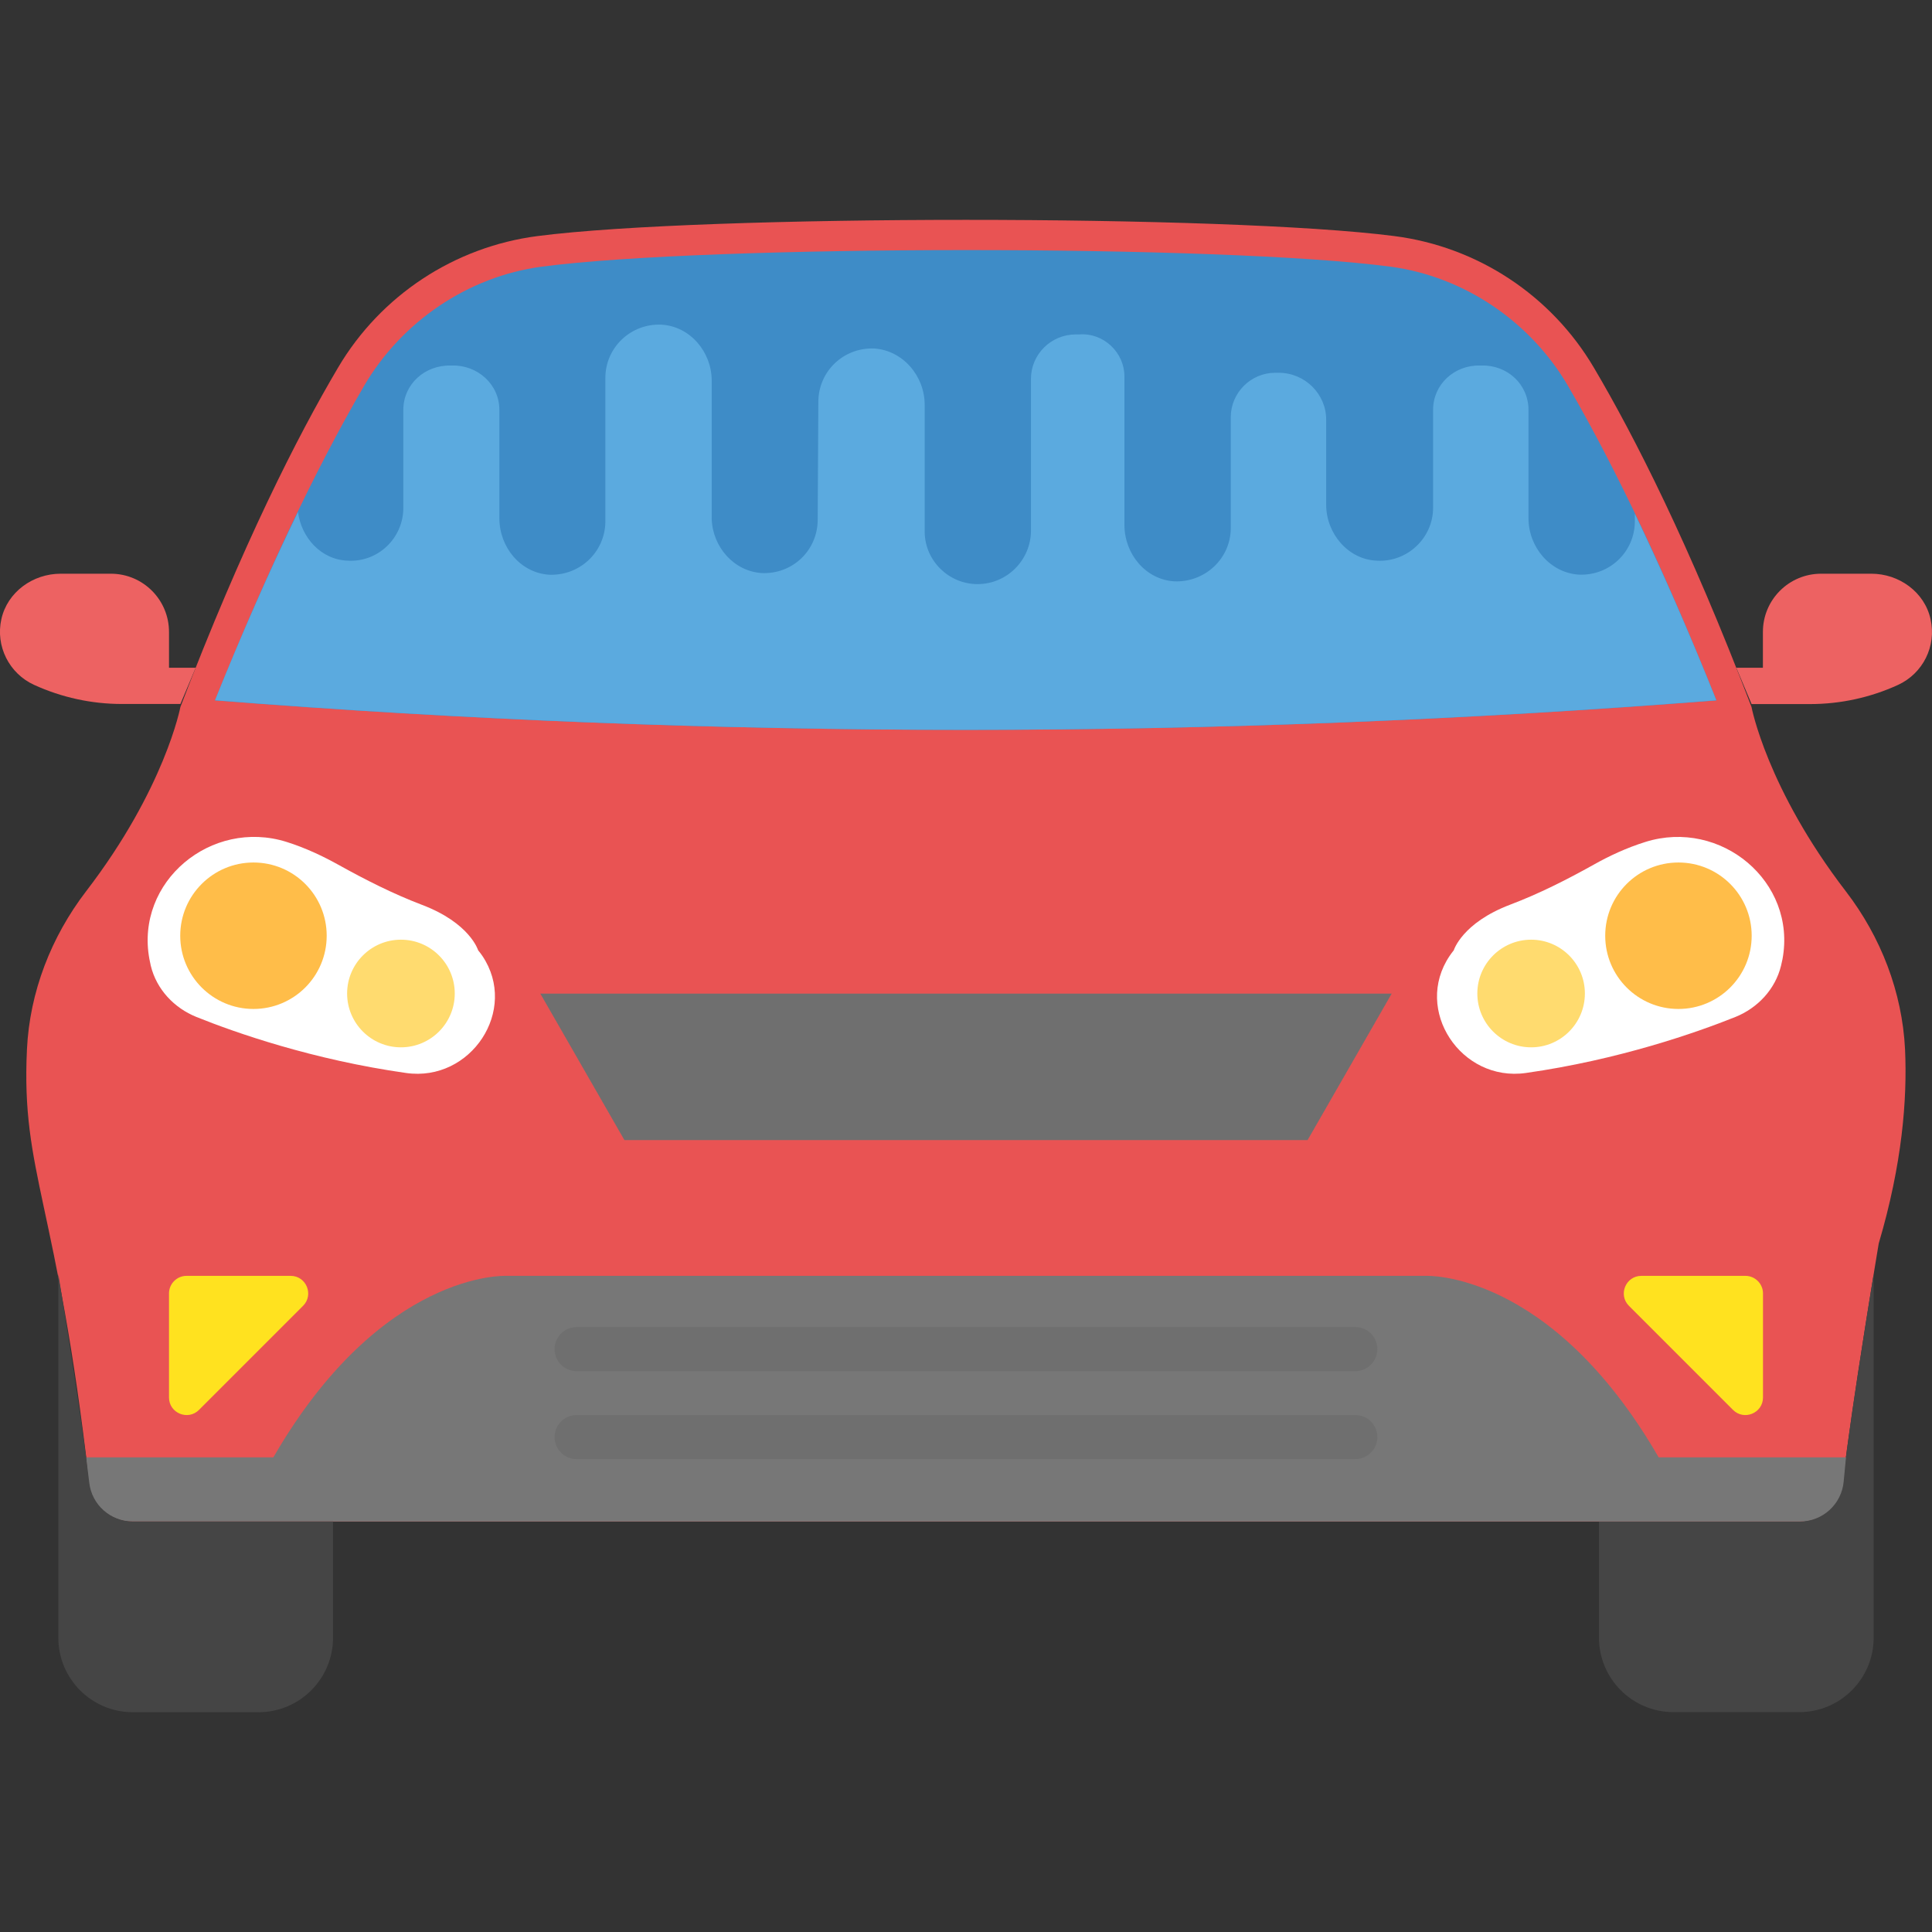 <svg width="21" height="21" viewBox="0 0 21 21" fill="none" xmlns="http://www.w3.org/2000/svg">
<rect x="0" y="0" width="21" height="21" fill="#333333" stroke="none"/>
<g clip-path="url(#clip0)">
<path d="M20.707 11.405C20.676 10.782 20.444 10.184 20.064 9.689C19.205 8.571 19.038 7.684 19.038 7.684C18.364 5.918 17.765 4.741 17.324 3.995C16.861 3.21 16.06 2.682 15.156 2.566C13.339 2.331 7.66 2.331 5.842 2.566C4.939 2.683 4.138 3.211 3.675 3.995C3.234 4.741 2.636 5.918 1.961 7.684C1.961 7.684 1.794 8.571 0.935 9.689C0.556 10.184 0.323 10.782 0.293 11.405C0.228 12.758 0.62 13.055 0.97 16.116C0.998 16.357 1.201 16.538 1.444 16.538H19.556C19.799 16.538 20.003 16.356 20.03 16.116C20.129 15.257 20.421 13.516 20.421 13.516C20.677 12.651 20.732 11.945 20.707 11.405Z" fill="#E95353"/>
<path d="M18.657 7.613C18.125 6.282 17.583 5.121 17.044 4.195C16.635 3.495 15.914 3.006 15.116 2.899C13.294 2.657 7.693 2.659 5.885 2.899C5.087 3.006 4.366 3.495 3.957 4.195C3.41 5.133 2.861 6.31 2.337 7.613C7.769 8.04 13.225 8.04 18.657 7.613Z" fill="#3E8CC7"/>
<path d="M17.886 9.151C17.678 9.216 17.485 9.307 17.324 9.398C17.03 9.562 16.728 9.715 16.413 9.834C15.891 10.033 15.802 10.329 15.802 10.329C15.786 10.349 15.771 10.369 15.757 10.39C15.36 10.979 15.881 11.762 16.584 11.663C17.6 11.519 18.438 11.224 18.863 11.054C19.106 10.956 19.297 10.752 19.359 10.497C19.365 10.473 19.37 10.449 19.375 10.425C19.531 9.582 18.704 8.896 17.886 9.151Z" fill="white"/>
<path d="M18.972 13.868H17.841C17.671 13.868 17.586 14.074 17.706 14.194L18.837 15.325C18.957 15.445 19.163 15.36 19.163 15.19V14.059C19.163 13.954 19.077 13.868 18.972 13.868Z" fill="#FFE21F"/>
<path d="M20.03 16.114C20.003 16.356 19.799 16.538 19.556 16.538H17.38V17.8C17.38 18.247 17.743 18.61 18.19 18.61H19.557C20.003 18.61 20.366 18.248 20.366 17.8V13.848C20.276 14.395 20.102 15.489 20.03 16.114Z" fill="#454545"/>
<path d="M20.984 6.729C20.919 6.435 20.642 6.236 20.341 6.236H19.795C19.445 6.236 19.162 6.519 19.162 6.869V7.258H18.873L19.039 7.653H19.675C20.005 7.653 20.331 7.582 20.63 7.445C20.9 7.321 21.051 7.026 20.984 6.729Z" fill="#ED6262"/>
<path d="M18.244 10.967C18.683 10.967 19.04 10.611 19.04 10.171C19.04 9.731 18.683 9.375 18.244 9.375C17.804 9.375 17.448 9.731 17.448 10.171C17.448 10.611 17.804 10.967 18.244 10.967Z" fill="#FFBD49"/>
<path d="M16.643 11.384C16.965 11.384 17.227 11.122 17.227 10.799C17.227 10.476 16.965 10.214 16.643 10.214C16.32 10.214 16.058 10.476 16.058 10.799C16.058 11.122 16.32 11.384 16.643 11.384Z" fill="#FFDB6F"/>
<path d="M15.127 10.8L14.213 12.392H6.787L5.873 10.8H15.127Z" fill="#6F6F6F"/>
<path d="M5.243 10.39C5.229 10.37 5.214 10.349 5.197 10.329C5.197 10.329 5.109 10.033 4.586 9.835C4.271 9.715 3.97 9.562 3.675 9.398C3.513 9.308 3.321 9.216 3.114 9.151C2.296 8.895 1.468 9.583 1.624 10.425C1.629 10.45 1.634 10.473 1.639 10.497C1.701 10.753 1.892 10.956 2.135 11.054C2.56 11.225 3.398 11.519 4.415 11.663C5.119 11.763 5.639 10.979 5.243 10.39Z" fill="white"/>
<path d="M3.159 13.868H2.028C1.922 13.868 1.837 13.954 1.837 14.059V15.19C1.837 15.36 2.043 15.445 2.163 15.325L3.294 14.194C3.414 14.074 3.329 13.868 3.159 13.868Z" fill="#FFE21F"/>
<path d="M18.029 15.841C16.852 13.804 15.498 13.868 15.498 13.868H5.502C5.502 13.868 4.149 13.804 2.971 15.841H0.936L0.961 16.104C0.984 16.351 1.19 16.538 1.437 16.538H19.564C19.811 16.538 20.017 16.351 20.04 16.104L20.065 15.841L18.029 15.841Z" fill="#777777"/>
<path d="M1.444 16.538C1.201 16.538 0.997 16.356 0.97 16.115C0.898 15.489 0.723 14.395 0.634 13.848V17.801C0.634 18.248 0.996 18.611 1.443 18.611H2.81C3.257 18.611 3.62 18.248 3.62 17.801V16.538H1.444V16.538Z" fill="#454545"/>
<path d="M1.837 7.258V6.869C1.837 6.519 1.554 6.236 1.205 6.236H0.659C0.357 6.236 0.081 6.435 0.015 6.729C-0.051 7.025 0.101 7.321 0.37 7.444C0.67 7.581 0.995 7.652 1.325 7.652H1.961L2.127 7.258H1.837V7.258Z" fill="#ED6262"/>
<path d="M2.755 10.967C3.195 10.967 3.551 10.611 3.551 10.171C3.551 9.731 3.195 9.375 2.755 9.375C2.316 9.375 1.959 9.731 1.959 10.171C1.959 10.611 2.316 10.967 2.755 10.967Z" fill="#FFBD49"/>
<path d="M4.358 11.384C4.681 11.384 4.943 11.122 4.943 10.799C4.943 10.476 4.681 10.214 4.358 10.214C4.035 10.214 3.773 10.476 3.773 10.799C3.773 11.122 4.035 11.384 4.358 11.384Z" fill="#FFDB6F"/>
<path d="M14.732 14.425H6.268C6.135 14.425 6.028 14.532 6.028 14.664C6.028 14.797 6.135 14.904 6.268 14.904H14.732C14.864 14.904 14.971 14.796 14.971 14.664C14.972 14.532 14.864 14.425 14.732 14.425Z" fill="#6F6F6F"/>
<path d="M14.732 15.381H6.268C6.135 15.381 6.028 15.489 6.028 15.62C6.028 15.753 6.135 15.86 6.268 15.86H14.732C14.864 15.86 14.971 15.752 14.971 15.62C14.972 15.488 14.864 15.381 14.732 15.381Z" fill="#6F6F6F"/>
<path d="M17.77 5.584V5.666C17.77 5.996 17.498 6.26 17.162 6.246C16.851 6.227 16.614 5.949 16.614 5.632V4.455C16.614 4.177 16.383 3.966 16.105 3.973C16.099 3.973 16.099 3.973 16.092 3.973C16.092 3.973 16.092 3.973 16.086 3.973C15.808 3.967 15.577 4.178 15.577 4.455V5.52C15.577 5.85 15.293 6.115 14.963 6.094C14.652 6.081 14.415 5.797 14.415 5.487V4.561C14.415 4.283 14.184 4.052 13.9 4.052H13.86C13.596 4.052 13.378 4.27 13.378 4.534V5.739C13.378 6.069 13.1 6.332 12.764 6.319C12.453 6.3 12.222 6.022 12.222 5.705V4.091C12.222 3.833 11.998 3.616 11.733 3.635H11.694C11.423 3.635 11.206 3.853 11.206 4.118V5.768C11.206 6.085 10.948 6.349 10.625 6.349C10.315 6.349 10.057 6.098 10.051 5.788V4.402C10.051 4.085 9.813 3.809 9.503 3.788C9.166 3.775 8.895 4.039 8.895 4.369L8.888 5.649C8.888 5.979 8.618 6.243 8.281 6.229C7.976 6.21 7.745 5.943 7.736 5.64V4.138C7.736 3.826 7.502 3.547 7.19 3.529C6.856 3.514 6.58 3.778 6.58 4.108V5.681C6.571 6.004 6.301 6.26 5.969 6.247C5.659 6.227 5.428 5.95 5.428 5.633V4.455C5.428 4.177 5.19 3.966 4.913 3.973C4.906 3.973 4.906 3.973 4.906 3.973C4.9 3.973 4.9 3.973 4.9 3.973C4.615 3.967 4.384 4.178 4.384 4.455V5.52C4.384 5.85 4.107 6.115 3.777 6.094C3.489 6.083 3.275 5.843 3.239 5.565C2.933 6.197 2.631 6.881 2.337 7.612C7.768 8.04 13.225 8.04 18.656 7.612C18.363 6.879 18.067 6.203 17.77 5.584Z" fill="#5BAADF"/>
</g>
<defs>
<clipPath id="clip0">
<rect width="21" height="21" fill="white"/>
</clipPath>
</defs>
</svg>
